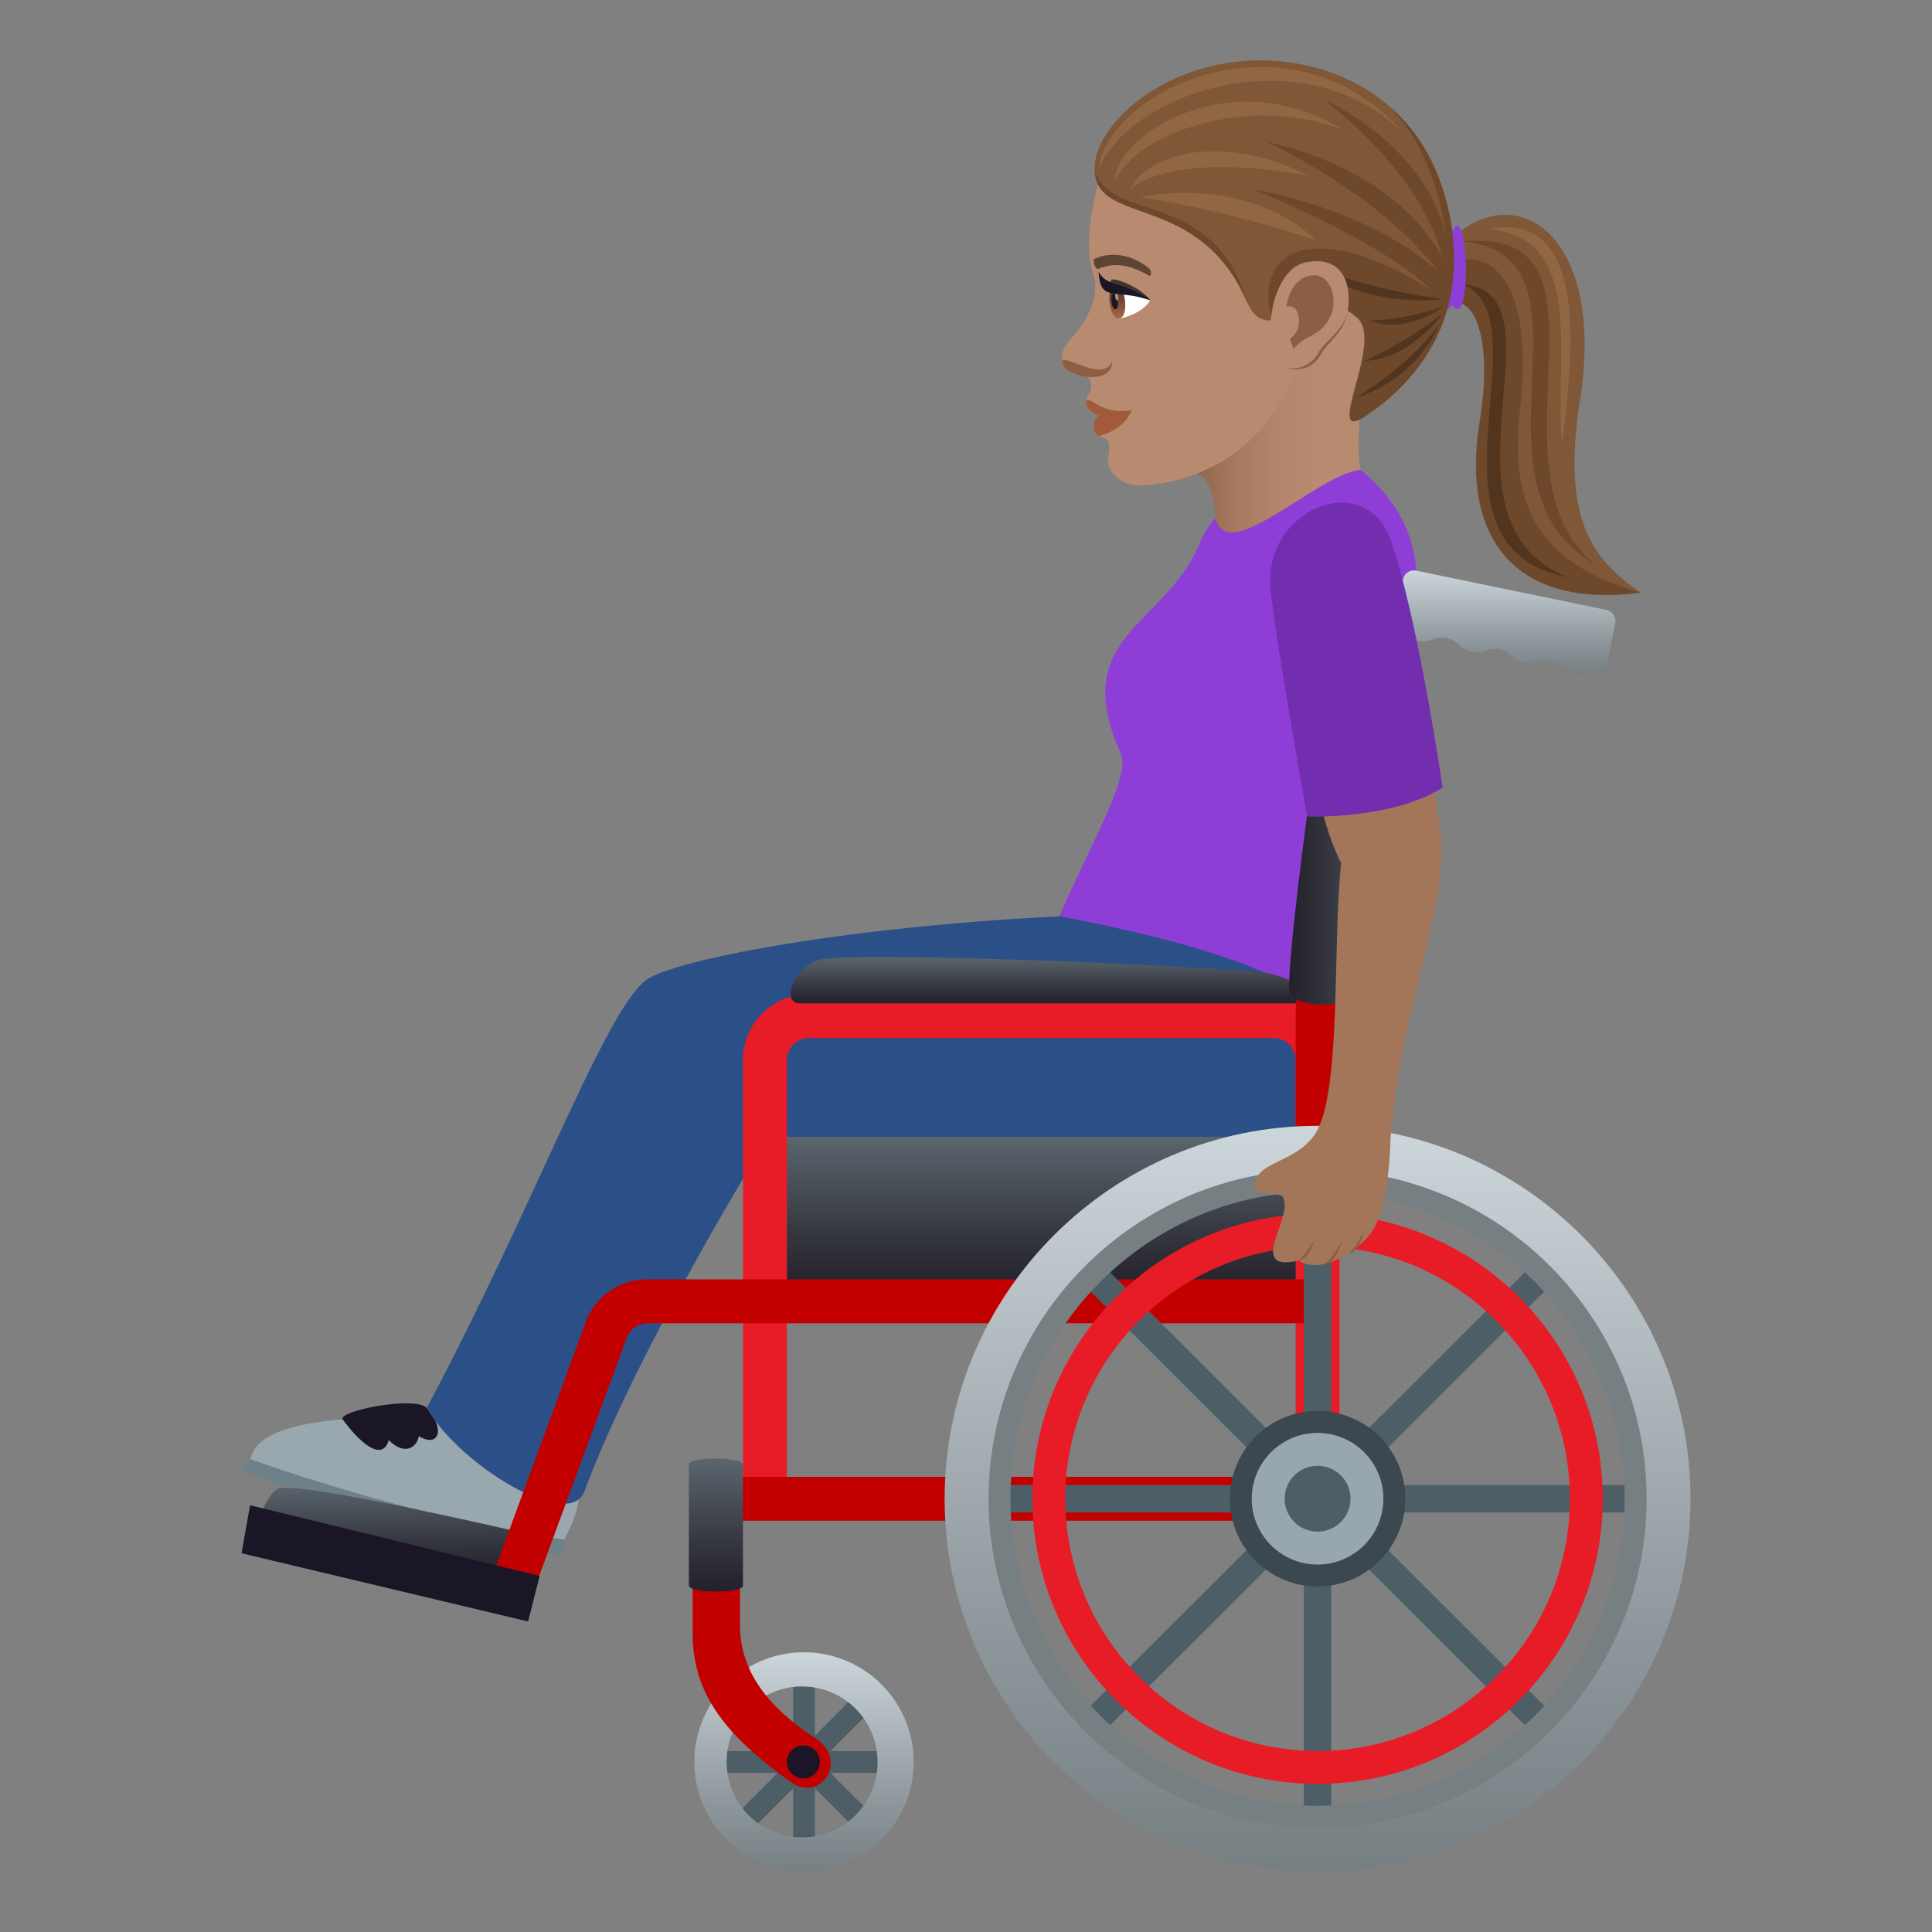 <svg xmlns="http://www.w3.org/2000/svg" xml:space="preserve" style="enable-background:new 0 0 64 64" viewBox="0 0 64 64"><rect x="0" y="0" width="64" height="64" fill="#808080" stroke="none"/><path d="m47.892 8.094.184 1.7c3.63.184-2.023 9.397 6.274 9.84-1.522-1.064-2.653-2.316-2.01-6.386.876-5.548-2.212-7.51-4.448-5.154z" style="fill:#805837"/><path d="m47.903 8.815.092 1.211c1-.247 1.411 1.55 1.029 3.87-.684 4.144 1.34 6.258 5.326 5.738-3.27-.94-4.377-2.747-4.001-6.031.52-4.547-1.147-5.522-2.446-4.788z" style="fill:#6e482a"/><path d="M49.348 7.584c3.227.332 2.12 4.378 2.397 7.124.337-2.728.963-7.756-2.397-7.124z" style="fill:#916643"/><path d="M48.465 9.42c2.78 1.217-1.75 8.72 3.476 9.705-4.738-1.888.073-9.43-3.477-9.706z" style="fill:#52351f"/><path d="M48.467 7.996c4.881.504-.25 8.09 4.391 10.714-3.847-3.037 1.173-11.23-4.39-10.714z" style="fill:#6e482a"/><path d="M48.136 7.65c-.94-1.353-.953 3.59-.027 2.447.667.982.523-3.52.026-2.447z" style="fill:#8e3ed6"/><linearGradient id="a" x1="-755.637" x2="-761.859" y1="13.77" y2="13.77" gradientTransform="translate(801.101)" gradientUnits="userSpaceOnUse"><stop offset=".307" style="stop-color:#b88a6f"/><stop offset=".508" style="stop-color:#b3856a"/><stop offset=".733" style="stop-color:#a6785d"/><stop offset=".97" style="stop-color:#8f6247"/><stop offset="1" style="stop-color:#8c5f44"/></linearGradient><path d="M39.242 15.743c.856-.387 1.018.98 1.018 1.43 0 1.424 2.085.68 4.816-1.612-.18-.658.033-2.55.033-2.55 1.694-6.993-3.073-1.61-5.867 2.732z" style="fill:url(#a)"/><path d="M36.629 5.414c-.238.313-.805 2.549-.432 3.6.285.8-.209 1.657-.779 2.279-.247.27-.323.619-.172.82.23.309.62.136.792.37.282.38-.056.618-.055.784 0 0 .989.306.418 1.177.1.099.46-.046.315.664-.097.468.35.943.972.97.654.028 4.188-.299 5.292-4.155.489-1.706-5.103-8.156-6.351-6.509z" style="fill:#b88a6f"/><path d="M35.983 13.268c-.066.463.856.817 1.508.321-1.025.16-1.244-.412-1.508-.322z" style="fill:#a35a3b"/><path d="M36.4 13.767c-.232.165-.217.552 0 .677.447-.105.89-.383 1.091-.855-.511.268-1.09.178-1.09.178z" style="fill:#a35a3b"/><path d="M48.043 7.274c-.785-4.384-4.578-5.632-7.383-5.19-3.076.483-4.908 2.875-4.27 3.94.788 1.318 3.19.129 4.939 4.022.759 1.69 2.46-1.052 3.842.329.825.825 3.355-.407 2.872-3.101z" style="fill:#805837"/><path d="M35.188 11.997c.09.544 1.716.78 1.643-.04-.214.77-1.701-.315-1.643.04z" style="fill:#8c5f44"/><path d="M38.105 9.946c-.31.495-1.03.61-1.03.61-.255-.22-.268-.644-.29-1.015.373-.058 1.32.405 1.32.405z" style="fill:#fff"/><linearGradient id="b" x1="-41.877" x2="-41.877" y1="12.439" y2="11.34" gradientTransform="matrix(.574 -.061 .106 .994 59.787 -4.367)" gradientUnits="userSpaceOnUse"><stop offset="0" style="stop-color:#a6694a"/><stop offset="1" style="stop-color:#4f2a1e"/></linearGradient><path d="M36.758 10.017c.08.755.59.701.51-.054-.076-.701-.585-.647-.51.054z" style="fill:url(#b)"/><path d="M36.82 9.989c.04.356.245.334.207-.022-.036-.33-.242-.309-.206.022z" style="fill:#1a1626"/><path d="M36.943 9.824c.019.178.121.167.102-.01-.017-.165-.12-.154-.102.01z" style="fill:#ab968c"/><path d="M38.105 9.946c-.252-.352-.985-.706-1.28-.69-.178.37-.237.185 1.28.69z" style="fill:#45332c"/><path d="M38.105 9.946c-.934-.67-1.42-.41-1.715-.945.077 1.046.487.533 1.715.945z" style="fill:#1a1626"/><path d="M38.07 8.896c-.406-.354-1.13-.63-1.807-.325-.097.044.035.375.114.34.52-.23 1.038-.155 1.69.224.076.045.084-.168.003-.239z" style="fill:#5e4533"/><path d="M41.329 10.046c-1.126-3.832-4.512-2.62-5.065-4.408.05 1.888 3.468.675 5.065 4.408z" style="fill:#6e482a"/><path d="M36.39 5.638c.935-2.54 6.877-4.592 10.213-1.116C42.795.072 36.64 2.977 36.39 5.638z" style="fill:#916643"/><path d="M36.924 6.018c.656-1.551 4.381-2.965 7.592-1.703-3.749-2.323-7.592.167-7.592 1.703zm.846.508s2.896.432 5.833 1.44c-2.355-2.229-5.834-1.44-5.834-1.44z" style="fill:#916643"/><path d="M37.445 6.264c1.067-.858 3.513-.898 5.9-.441-2.828-1.46-5.384-.725-5.9.441z" style="fill:#916643"/><path d="M48.048 7.276c-.304-1.67-1.035-2.885-1.986-3.725.793.861 1.506 2.015 1.878 4.433-.653-3.205-4.083-4.685-4.083-4.685s3.178 2.301 3.946 5.274c-1.68-3.145-5.844-3.87-5.844-3.87s3.692 1.664 5.684 4.29c-2.359-2.123-6.142-2.729-6.142-2.729s4.394 1.775 5.883 3.333c-3.513-2.257-5.916-1.565-5.25.986 0 0 1.783-1.095 2.855-.023.825.825-1.155 4.137.211 3.247 1.215-.79 3.527-2.798 2.848-6.531z" style="fill:#6e482a"/><path d="M44.913 13.185c2.15-.711 2.776-2.46 2.776-2.46s-.682 1.111-2.776 2.46z" style="fill:#52351f"/><path d="M45.193 11.956c1.52-.04 2.61-1.581 2.61-1.581s-1.348 1.057-2.61 1.58zm.153-1.344c1.232.498 2.457-.451 2.457-.451s-1.34.463-2.457.451zm2.457-.706s-2.501-.284-4.293-1.112c1.715 1.488 4.293 1.112 4.293 1.112z" style="fill:#52351f"/><path d="M42.614 12.169c.124.08.804.206 1.147-.44.19-.358.788-.729.882-1.431.125-.901-2.91 1.295-2.029 1.87z" style="fill:#8c5f44"/><path d="M43.248 8.691c-1.182.24-1.557 2.883-.674 3.459.124.08.772.153 1.115-.494.19-.358.87-.72.966-1.424.124-.9-.232-1.78-1.407-1.54z" style="fill:#b88a6f"/><path d="M43.271 9.166c-.306.108-.585.46-.657.991.51-.133.56.855.112 1.05.036.116.077.234.13.356.37-.489.891-.387 1.215-1.083.294-.628-.038-1.582-.8-1.314z" style="fill:#8c5f44"/><path d="M42.83 32.75s-3.881-.458-7.733-2.398c.913-2.175 2.374-4.62 2.037-5.37-1.753-3.9 1.391-4.215 2.56-6.879.178-.408.293-.626.566-.931.408 1.61 3.41-1.486 4.816-1.611 5.164 4.289-2.043 10.467-2.246 17.19z" style="fill:#8e3ed6"/><path d="M8.298 48.337s-.541.264-.165.416c4.777 1.934 10.428 2.76 10.428 2.76.24-.203.128-.512.128-.512L8.298 48.337z" style="fill:#6e8189"/><path d="M16.299 46.988c-4.692-.18-7.753.02-8.001 1.35C14.224 50.43 18.688 51 18.688 51c1.37-2.45-.302-3.59-2.39-4.013z" style="fill:#99a8ae"/><path d="M11.354 47.024c.765 1.026 1.357 1.29 1.523.682.54.534.937.233.997-.134.606.388.933-.16.262-.932-.387-.413-2.988.108-2.782.384z" style="fill:#1a1626"/><path d="M44.102 34.067s.425-1.94-9.005-3.714c-7.496.38-12.882 1.491-13.698 2.116-1.395 1.067-3.708 7.515-7.263 14.17 1.115 1.936 4.733 4.094 5.225 2.763 1.667-4.512 5.614-10.959 5.614-10.959 9.965-1.062 19.761 2.833 19.127-4.376z" style="fill:#2b4f87"/><path d="M46.075 20.855c-1.723 7.58-2.429 9.959-1.709 16.68 3.123-4.894 1.71-16.68 1.71-16.68z" style="fill:#013366"/><linearGradient id="c" x1="34.492" x2="34.492" y1="42.744" y2="37.657" gradientUnits="userSpaceOnUse"><stop offset="0" style="stop-color:#23212b"/><stop offset=".314" style="stop-color:#32333c"/><stop offset=".939" style="stop-color:#576169"/><stop offset="1" style="stop-color:#5b666e"/></linearGradient><path d="M24.975 37.657H44.01v5.087H24.975z" style="fill:url(#c)"/><path d="M42.92 35.113v14.462h1.453V35.113c0-1.202-.977-2.18-2.18-2.18h-15.4a2.183 2.183 0 0 0-2.181 2.18v14.535h1.454V35.113c0-.4.326-.726.726-.726h15.401c.4 0 .727.326.727.726z" style="fill:#e81c27"/><linearGradient id="d" x1="34.779" x2="34.779" y1="33.236" y2="31.702" gradientUnits="userSpaceOnUse"><stop offset="0" style="stop-color:#23212b"/><stop offset=".314" style="stop-color:#32333c"/><stop offset=".939" style="stop-color:#576169"/><stop offset="1" style="stop-color:#5b666e"/></linearGradient><path d="M41.83 32.214c-3.249-.299-13.468-.68-14.63-.43-.929.198-1.314 1.452-.727 1.452h16.47c1.07 0-.127-.931-1.114-1.022z" style="fill:url(#d)"/><linearGradient id="e" x1="15.311" x2="15.311" y1="56.729" y2="53.538" gradientTransform="rotate(-1.403 -168.287 152.45)" gradientUnits="userSpaceOnUse"><stop offset="0" style="stop-color:#23212b"/><stop offset=".314" style="stop-color:#32333c"/><stop offset=".939" style="stop-color:#576169"/><stop offset="1" style="stop-color:#5b666e"/></linearGradient><path d="M17.323 50.778s-7.166-1.672-8.058-1.48c-.394.083-.722 1.138-.722 1.138l8.435 1.859.345-1.517z" style="fill:url(#e)"/><path d="m16.132 52.699 3.23-8.79a2.171 2.171 0 0 1 2.08-1.529h22.205v1.455H21.445c-.32 0-.6.205-.694.51l-3.232 8.79-1.387-.436z" style="fill:#c30000"/><path d="M24.25 48.921h19.398v1.454H24.25zm20.123-10.478V33.66c0-.824.178-1.891.451-3.058h-1.482c-.255 1.149-.422 2.21-.422 3.058v4.783h1.453z" style="fill:#c30000"/><path d="M23.727 58.004h5.815v.727h-5.815z" style="fill:#4e5e67" transform="rotate(-45.049 26.636 58.37)"/><path d="M26.271 55.46h.726v5.814h-.726z" style="fill:#4e5e67" transform="rotate(-45.001 26.633 58.367)"/><path d="M23.728 58.005h5.813v.725h-5.813z" style="fill:#4e5e67"/><path d="M26.272 55.461h.724v5.812h-.724z" style="fill:#4e5e67"/><linearGradient id="f" x1="26.634" x2="26.634" y1="62" y2="54.734" gradientUnits="userSpaceOnUse"><stop offset="0" style="stop-color:#767f82"/><stop offset=".318" style="stop-color:#8e979b"/><stop offset=".991" style="stop-color:#ccd5da"/><stop offset="1" style="stop-color:#cdd6db"/></linearGradient><path d="M26.591 62a3.637 3.637 0 0 1-3.59-3.676 3.635 3.635 0 0 1 3.675-3.59 3.639 3.639 0 0 1 3.591 3.676A3.636 3.636 0 0 1 26.591 62zm.073-6.132a2.5 2.5 0 1 0-.059 4.998 2.5 2.5 0 0 0 .059-4.998z" style="fill:url(#f)"/><path d="m17.875 52.206-9.59-2.343L8 51.453l9.494 2.261z" style="fill:#1a1626"/><linearGradient id="g" x1="49.866" x2="49.866" y1="22.329" y2="18.895" gradientUnits="userSpaceOnUse"><stop offset="0" style="stop-color:#767f82"/><stop offset=".318" style="stop-color:#8e979b"/><stop offset=".991" style="stop-color:#ccd5da"/><stop offset="1" style="stop-color:#cdd6db"/></linearGradient><path d="m53.217 20.205-6.306-1.302a.365.365 0 0 0-.433.287l-.254 1.295c-.062.322.496.687.768.742.439.09.49-.17.928-.08.44.09.387.351.826.443.44.09.49-.17.93-.079.438.089.387.351.826.44.439.09.49-.17.929-.079.44.092.39.352.83.443.277.058.927-.058.992-.384l.253-1.294a.372.372 0 0 0-.289-.432z" style="fill:url(#g)"/><linearGradient id="h" x1="42.702" x2="46.361" y1="26.846" y2="26.846" gradientUnits="userSpaceOnUse"><stop offset="0" style="stop-color:#23212b"/><stop offset=".314" style="stop-color:#32333c"/><stop offset=".939" style="stop-color:#576169"/><stop offset="1" style="stop-color:#5b666e"/></linearGradient><path d="M42.702 32.737c-.003-1.97 1.285-10.82 1.514-11.96.143-.708 2.278-.278 2.139.428-.224 1.109-1.477 9.656-1.473 11.527.002.732-2.179.723-2.18.005z" style="fill:url(#h)"/><path d="M27.043 57.606c-1.627-1.069-2.529-2.252-2.529-3.77V51.75l-1.57-.002v2.344c0 1.998 1.05 3.361 3.241 4.935 1.002.72 1.926-.72.858-1.421z" style="fill:#c30000"/><path d="M26.627 58.912a.546.546 0 1 1 .014-1.091.546.546 0 0 1-.014 1.091z" style="fill:#1a1626"/><path d="M31.835 49.193h23.623v.908H31.835z" style="fill:#4e5e67" transform="rotate(-44.96 43.642 49.646)"/><path d="M43.192 37.836h.908v23.623h-.908z" style="fill:#4e5e67" transform="rotate(-45.041 43.65 49.65)"/><path d="M31.835 49.194h23.623v.908H31.835z" style="fill:#4e5e67"/><path d="M43.192 37.836h.908v23.623h-.908z" style="fill:#4e5e67"/><linearGradient id="i" x1="43.646" x2="43.646" y1="62" y2="37.294" gradientUnits="userSpaceOnUse"><stop offset="0" style="stop-color:#767f82"/><stop offset=".318" style="stop-color:#8e979b"/><stop offset=".991" style="stop-color:#ccd5da"/><stop offset="1" style="stop-color:#cdd6db"/></linearGradient><path d="M43.647 62c-6.813 0-12.355-5.54-12.355-12.353 0-6.811 5.542-12.353 12.354-12.353C50.46 37.294 56 42.836 56 49.647 56 56.459 50.459 62 43.647 62zm0-22.89c-5.811 0-10.538 4.728-10.538 10.537 0 5.81 4.727 10.537 10.537 10.537 5.81 0 10.538-4.727 10.538-10.537 0-5.81-4.728-10.537-10.537-10.537z" style="fill:url(#i)"/><path d="M43.647 60.547c-6.011 0-10.9-4.888-10.9-10.9 0-6.01 4.889-10.9 10.9-10.9 6.01 0 10.9 4.89 10.9 10.9 0 6.011-4.89 10.9-10.9 10.9zm0-21.073c-5.61 0-10.174 4.564-10.174 10.173 0 5.611 4.563 10.173 10.174 10.173 5.609 0 10.173-4.562 10.173-10.173 0-5.61-4.564-10.173-10.173-10.173z" style="fill:#767f82"/><path d="M43.647 59.094c-5.21 0-9.448-4.238-9.448-9.447s4.24-9.446 9.448-9.446 9.447 4.237 9.447 9.446-4.238 9.447-9.447 9.447zm0-17.803c-4.609 0-8.358 3.748-8.358 8.356 0 4.61 3.75 8.357 8.358 8.357 4.607 0 8.357-3.748 8.357-8.357 0-4.608-3.75-8.356-8.357-8.356z" style="fill:#e81c27"/><path d="M43.647 46.74a2.906 2.906 0 1 1 0 5.813 2.906 2.906 0 0 1 0-5.812z" style="fill:#3b484f"/><path d="M43.647 47.467a2.18 2.18 0 1 1-.002 4.361 2.18 2.18 0 0 1 .002-4.36z" style="fill:#98a7ad"/><path d="M43.647 48.557a1.09 1.09 0 0 1 0 2.18 1.09 1.09 0 0 1 0-2.18z" style="fill:#4e5e67"/><linearGradient id="j" x1="23.715" x2="23.715" y1="52.724" y2="48.317" gradientUnits="userSpaceOnUse"><stop offset="0" style="stop-color:#23212b"/><stop offset=".314" style="stop-color:#32333c"/><stop offset=".939" style="stop-color:#576169"/><stop offset="1" style="stop-color:#5b666e"/></linearGradient><path d="M22.819 48.52v4c0 .267 1.793.277 1.793 0v-4c0-.27-1.793-.272-1.793 0z" style="fill:url(#j)"/><path d="m42.455 39.602-.885-.129c-.173-1.03 1.305-.865 1.993-1.908.89-1.35.574-6.342.865-8.969-.613-1.224-.781-2.54-.781-2.54l3.714-.536c.131.527.371 1.736.391 2.674.049 2.209-1.58 6.142-1.705 9.896-.022.65-.18 2.102-.586 2.692-.559.808-1.824 1.42-2.44.974-1.836.434-.035-1.592-.566-2.154z" style="fill:#a3765a"/><path d="M43.53 41.09s-.16.65-.509.666c.235-.209.508-.666.508-.666zm.935.02s-.21.734-.557.748c.233-.21.557-.748.557-.748zm.697-.301s-.115.68-.463.693c.235-.207.463-.693.463-.693z" style="fill:#8c5f44"/><path d="M42.09 19.548c-.278-2.68 3.127-4.073 3.982-1.641.895 2.539 1.717 8.178 1.717 8.178-1.645 1.068-4.486.964-4.486.964s-1.035-5.773-1.213-7.501z" style="fill:#732eb0"/></svg>